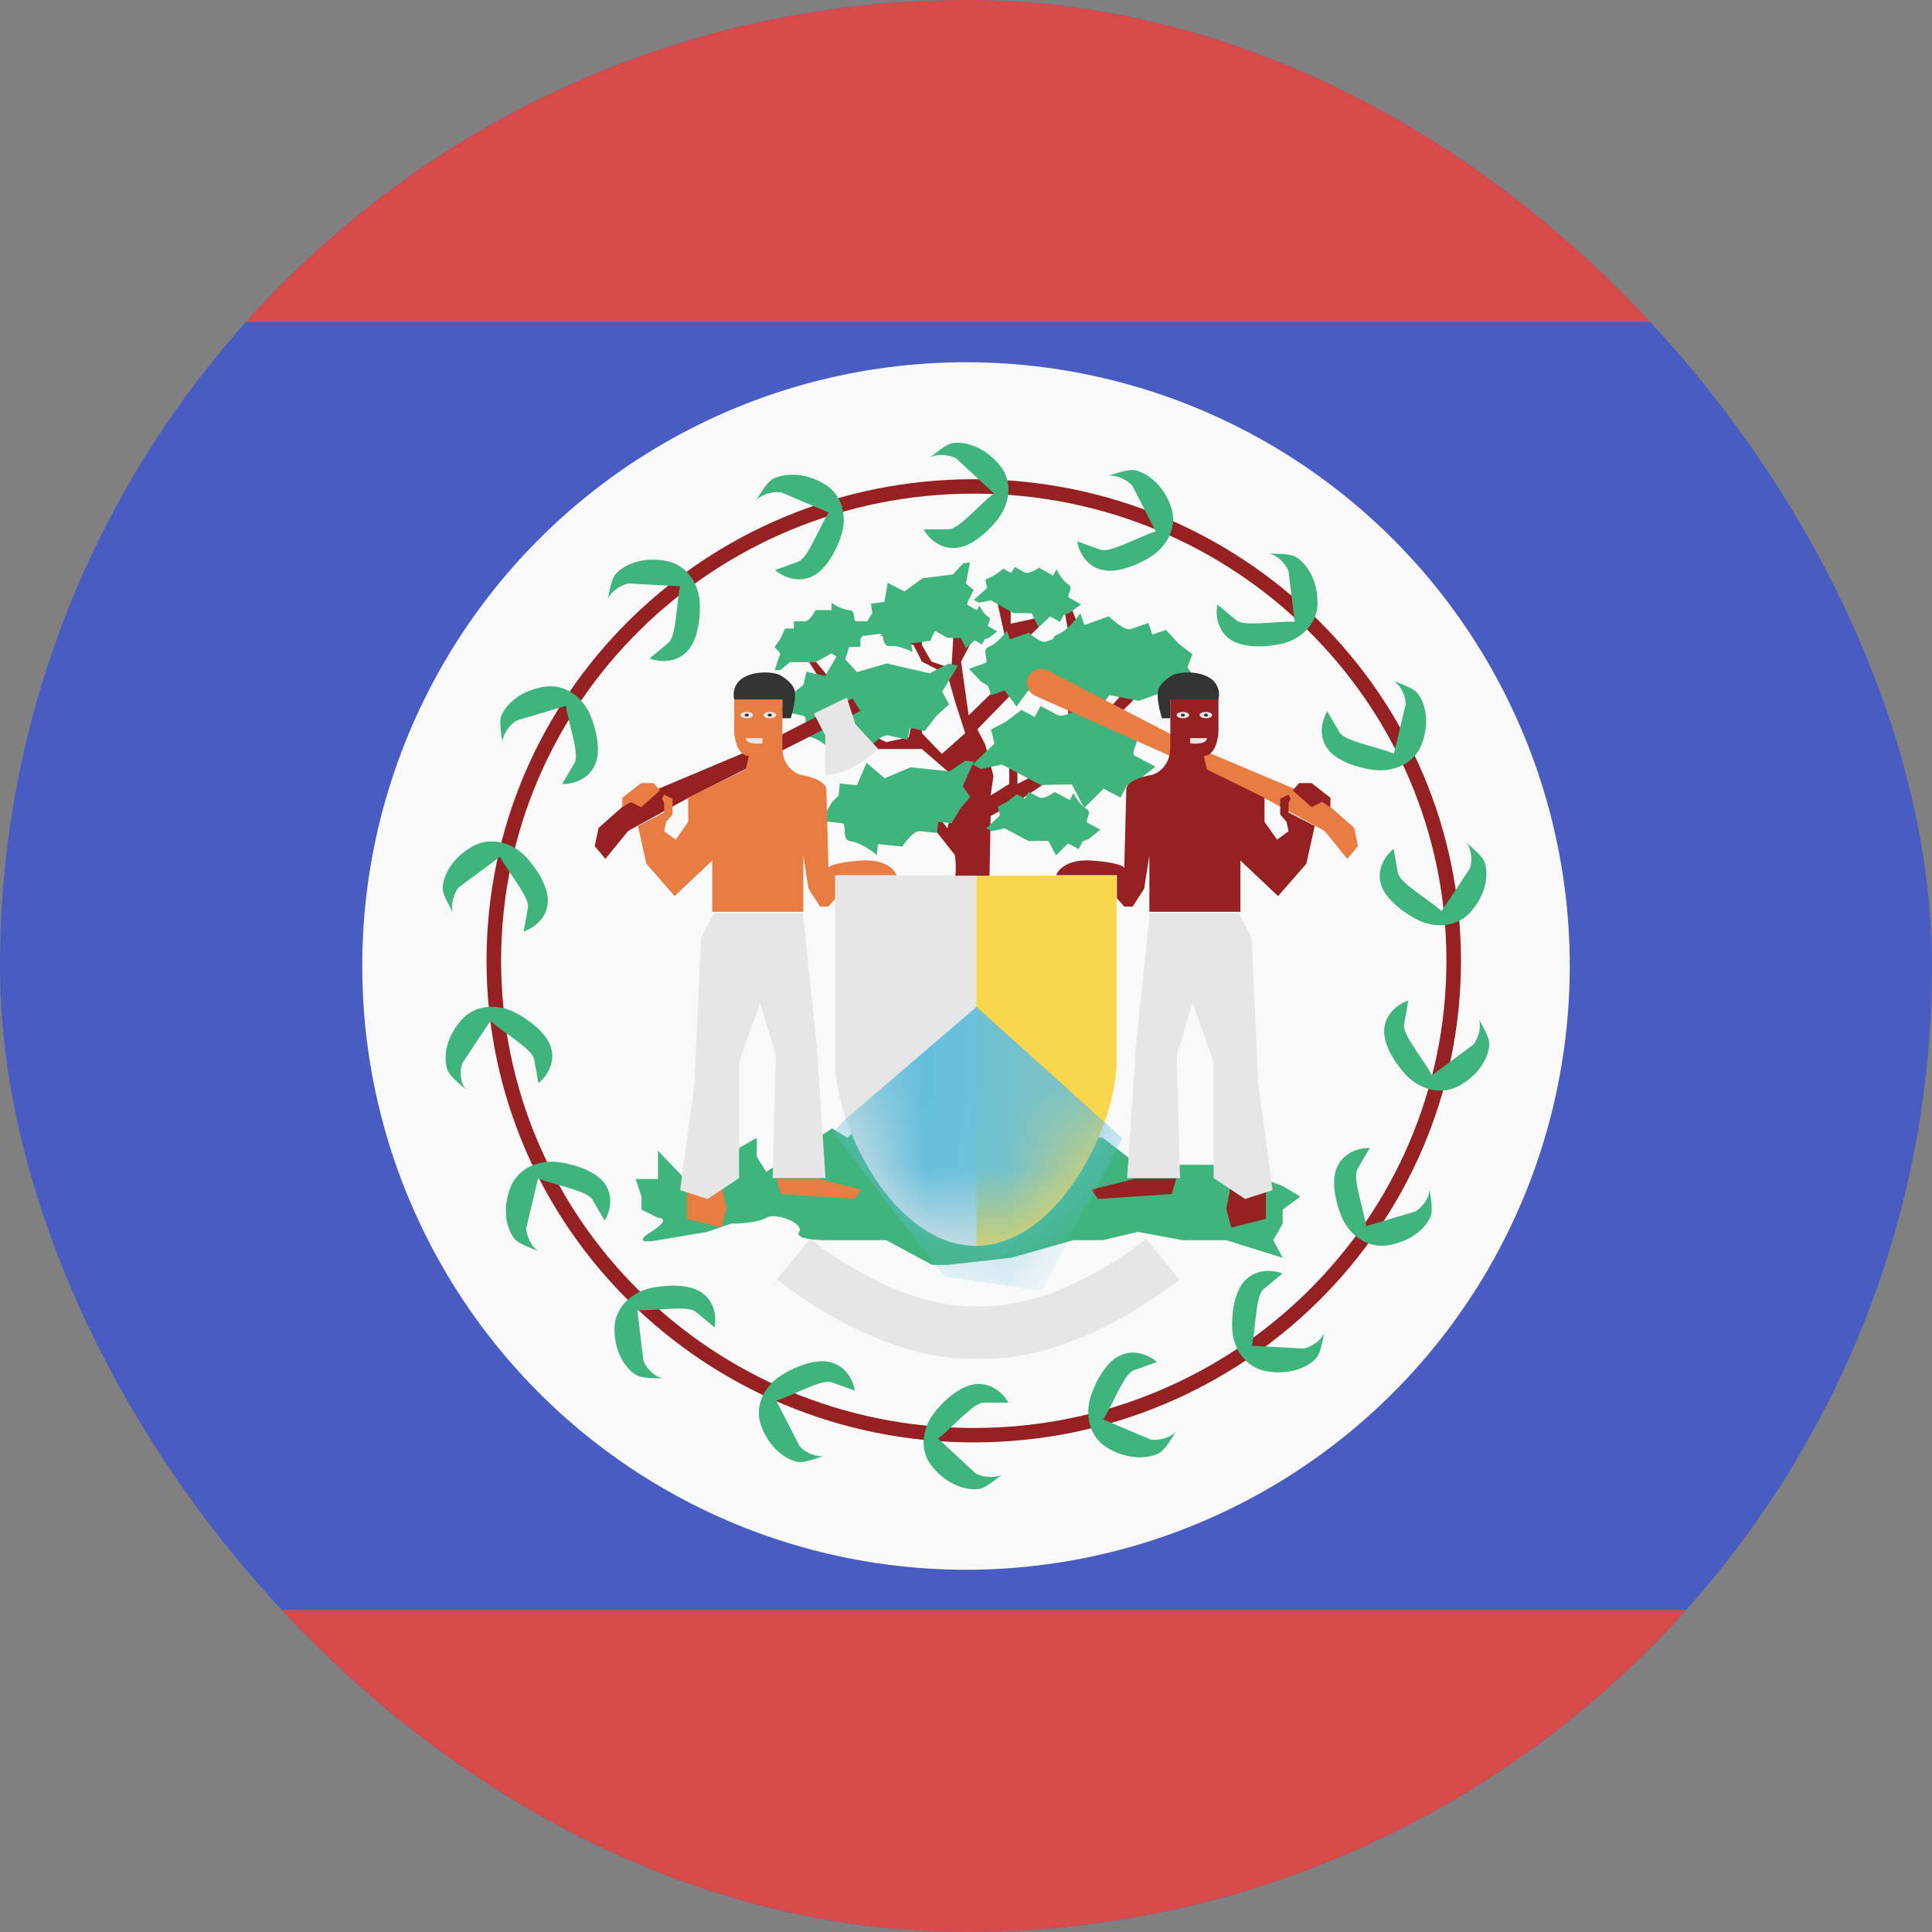 <svg width="24" height="24" viewBox="0 0 24 24" fill="none" xmlns="http://www.w3.org/2000/svg">
<rect x="0" y="0" width="24" height="24" fill="#808080" stroke="none"/>
<g clip-path="url(#clip0_440_1215)">
<rect width="24" height="24" rx="12" fill="#485CC2"/>
<path d="M0 20H24V24H0V20Z" fill="#D74B4B"/>
<path d="M0 0H24V4H0V0Z" fill="#D74B4B"/>
<circle cx="12" cy="12" r="7.5" fill="#F9F9F9"/>
<path d="M8.174 14.646H7.896L7.969 14.865V15.026L8.174 15.128C8.237 15.128 8.308 15.163 8.086 15.303C7.864 15.444 8.052 15.43 8.174 15.406L8.787 15.303L9.08 15.201C9.187 15.201 9.425 15.186 9.518 15.128C9.635 15.055 10 15.201 9.927 15.303C9.869 15.385 10.117 15.406 10.249 15.406H11.009L11.579 15.713H11.769L12.558 15.625L12.821 15.552L13.332 15.406H13.698L14.136 15.303L14.692 15.406H15.232L15.934 15.625L15.817 15.406L15.934 15.201V15.026L16.153 14.865L15.934 14.733L15.232 14.47H14.136L13.698 14.134L10.79 13.886L10.527 14.134L10.336 14.017L9.518 14.558L9.401 14.368V14.134L8.51 14.646L8.174 14.295V14.646Z" fill="#3FB47C"/>
<path d="M9.652 15.892C9.867 16.069 10.239 16.323 10.675 16.528C11.106 16.731 11.634 16.902 12.151 16.876C12.668 16.902 13.195 16.731 13.627 16.528C14.063 16.323 14.435 16.069 14.65 15.892L14.237 15.39C14.061 15.535 13.734 15.759 13.35 15.94C12.962 16.123 12.514 16.245 12.151 16.227C11.788 16.245 11.34 16.123 10.951 15.94C10.567 15.759 10.241 15.535 10.065 15.39L9.652 15.892Z" fill="#E6E6E6"/>
<path d="M11.862 10.896C11.883 10.827 11.871 10.685 11.862 10.622L11.452 10.1L11.571 10.032L11.768 10.288L11.819 10.1L11.768 9.578L11.452 9.305H10.827L10.348 8.946L10.639 8.886L10.707 9.065L11.007 9.219L11.289 9.159L11.349 8.886H11.452V9.108L11.7 9.365L11.99 9.108L11.862 8.706L11.768 8.381L11.452 8.219L11.349 8.013L10.938 7.894L11.135 7.842L11.349 7.894V7.637L11.452 7.68V8.013L11.571 8.219L11.819 8.304L11.862 7.577L12.136 7.842L11.939 8.219L12.033 8.886L12.367 8.561V8.219L12.512 8.073L12.469 7.842L12.367 7.38L12.555 7.423V7.748L13.059 7.637L12.675 8.013H13.299L13.222 7.577L13.299 7.526L13.444 7.894L13.53 8.304L12.675 8.381L12.512 8.304L12.469 8.467H12.717L12.141 9.06L12.24 9.252L12.341 9.64L12.306 9.882L12.537 9.738V9.407H12.639V9.738L12.954 9.578L13.299 9.305L13.252 8.579C13.281 8.568 13.339 8.551 13.339 8.579C13.339 8.607 13.36 9.039 13.371 9.252L14.046 8.506L14.12 8.561V8.611L14.071 8.706L13.119 9.64L12.675 9.934L12.306 10.137L12.292 10.896H11.862Z" fill="#962122"/>
<path d="M10.267 8.567L10.018 8.173L9.951 7.997L10.267 8.379L10.394 8.512V7.997H10.497V8.379L10.582 8.512L10.267 8.567Z" fill="#962122"/>
<path d="M9.693 8.116L9.623 8.325H9.693L9.812 8.226H10.131L10.33 8.116L10.489 8.226L10.549 8.036H10.688V7.937L10.738 7.877L10.807 7.718H10.638C10.589 7.718 10.638 7.579 10.549 7.579C10.477 7.579 10.373 7.519 10.33 7.489V7.579H10.131C10.108 7.625 10.049 7.718 10.002 7.718H9.862V7.808H9.753L9.693 7.937L9.623 8.036L9.693 8.116Z" fill="#3FB47C"/>
<path d="M12.262 7.304L12.098 7.452L12.159 7.486L12.312 7.459L12.589 7.616L12.816 7.618L12.9 7.792L13.046 7.657L13.167 7.726L13.216 7.639L13.289 7.612L13.428 7.508L13.281 7.424C13.237 7.4 13.349 7.303 13.271 7.259C13.209 7.224 13.148 7.12 13.125 7.073L13.081 7.151L12.908 7.053C12.865 7.082 12.768 7.134 12.726 7.11L12.605 7.042L12.561 7.119L12.466 7.065L12.35 7.149L12.241 7.201L12.262 7.304Z" fill="#3FB47C"/>
<path d="M11.527 7.693L11.406 7.803L11.45 7.828L11.564 7.808L11.769 7.924L11.937 7.926L11.999 8.054L12.107 7.954L12.197 8.005L12.233 7.941L12.287 7.921L12.39 7.844L12.281 7.782C12.249 7.764 12.332 7.692 12.274 7.66C12.228 7.634 12.183 7.557 12.166 7.522L12.133 7.58L12.005 7.507C11.973 7.529 11.902 7.567 11.871 7.55L11.781 7.499L11.748 7.557L11.678 7.517L11.592 7.578L11.511 7.617L11.527 7.693Z" fill="#3FB47C"/>
<path d="M11.999 7.247L12.049 6.986L11.966 6.997L11.838 7.135L11.457 7.185L11.236 7.347L11.028 7.241L10.986 7.477L10.819 7.499L10.835 7.618L10.784 7.698L10.726 7.9L10.929 7.873C10.988 7.865 10.951 8.04 11.058 8.026C11.144 8.014 11.278 8.07 11.334 8.099L11.32 7.991L11.559 7.96C11.579 7.901 11.635 7.78 11.692 7.773L11.859 7.751L11.845 7.643L11.976 7.626L12.027 7.462L12.095 7.331L11.999 7.247Z" fill="#3FB47C"/>
<path d="M11.96 9.767L12.098 9.46L11.992 9.449L11.795 9.582L11.31 9.532L10.99 9.668L10.765 9.476L10.644 9.755L10.432 9.733L10.417 9.884L10.332 9.968L10.201 10.199L10.458 10.226C10.534 10.233 10.437 10.438 10.573 10.452C10.682 10.463 10.831 10.57 10.892 10.622L10.906 10.486L11.209 10.517C11.252 10.45 11.355 10.318 11.428 10.325L11.64 10.347L11.654 10.21L11.821 10.227L11.932 10.04L12.053 9.899L11.96 9.767Z" fill="#3FB47C"/>
<path d="M11.704 8.591L11.9 8.27L11.784 8.244L11.547 8.364L11.018 8.242L10.645 8.348L10.422 8.105L10.25 8.397L10.018 8.344L9.98 8.509L9.875 8.59L9.698 8.828L9.979 8.893C10.062 8.912 9.926 9.124 10.075 9.159C10.194 9.186 10.345 9.325 10.405 9.391L10.44 9.242L10.771 9.318C10.827 9.25 10.96 9.118 11.039 9.136L11.271 9.189L11.305 9.04L11.487 9.082L11.636 8.889L11.79 8.75L11.704 8.591Z" fill="#3FB47C"/>
<path d="M12.353 9.237L12.082 9.497L12.187 9.553L12.446 9.497L12.927 9.751L13.315 9.744L13.468 10.036L13.709 9.798L13.919 9.908L13.998 9.758L14.121 9.708L14.353 9.523L14.097 9.388C14.022 9.348 14.208 9.178 14.073 9.106C13.965 9.049 13.855 8.876 13.814 8.797L13.742 8.932L13.442 8.774C13.37 8.825 13.208 8.919 13.136 8.881L12.925 8.77L12.854 8.906L12.689 8.819L12.495 8.966L12.311 9.061L12.353 9.237Z" fill="#3FB47C"/>
<path d="M12.422 10.128L12.253 10.29L12.319 10.325L12.48 10.29L12.78 10.449L13.022 10.444L13.118 10.626L13.268 10.478L13.399 10.547L13.449 10.453L13.525 10.422L13.67 10.306L13.511 10.222C13.464 10.198 13.58 10.091 13.495 10.047C13.428 10.011 13.359 9.903 13.334 9.854L13.289 9.938L13.101 9.839C13.057 9.871 12.956 9.93 12.911 9.906L12.779 9.837L12.735 9.921L12.632 9.867L12.511 9.959L12.396 10.019L12.422 10.128Z" fill="#3FB47C"/>
<path d="M13.527 8.313L13.698 8.532L13.615 8.562L13.431 8.493L13.053 8.627L12.771 8.58L12.628 8.777L12.478 8.577L12.312 8.636L12.271 8.518L12.186 8.467L12.037 8.308L12.238 8.237C12.297 8.216 12.18 8.071 12.286 8.034C12.371 8.004 12.47 7.889 12.508 7.836L12.546 7.942L12.782 7.859C12.829 7.904 12.938 7.99 12.994 7.97L13.16 7.911L13.197 8.018L13.327 7.972L13.453 8.101L13.577 8.19L13.527 8.313Z" fill="#3FB47C"/>
<path d="M14.751 8.292L14.977 8.594L14.87 8.631L14.631 8.534L14.145 8.706L13.779 8.635L13.598 8.899L13.399 8.624L13.186 8.699L13.129 8.538L13.019 8.468L12.822 8.247L13.08 8.156C13.156 8.129 13 7.93 13.137 7.881C13.246 7.843 13.371 7.69 13.42 7.618L13.471 7.764L13.775 7.656C13.837 7.719 13.979 7.839 14.052 7.813L14.265 7.738L14.316 7.883L14.483 7.824L14.648 8.002L14.812 8.126L14.751 8.292Z" fill="#3FB47C"/>
<path d="M7.388 10.51L7.52 10.67L7.803 10.322L8.011 10.208L8.553 9.911L10.688 8.832L10.589 8.676L9.378 9.294L8.18 9.798L7.756 10.001L7.436 10.284L7.388 10.51Z" fill="#962122"/>
<path d="M10.519 8.665L10.111 8.865L10.252 9.137V9.628C10.555 9.609 10.816 9.403 10.908 9.302L10.626 8.996L10.519 8.665Z" fill="#E6E6E6"/>
<path d="M7.925 10.261L8.029 10.729L8.38 11.132L8.848 10.69V11.327H9.979V10.625L10.044 11.041L10.187 11.262H10.291L10.382 11.158V10.872H11.136C11.114 10.803 10.995 10.669 10.694 10.69C10.392 10.711 10.299 10.759 10.291 10.781L10.265 9.793C10.26 9.754 10.189 9.666 9.94 9.624C9.866 9.602 9.719 9.504 9.719 9.286V8.688H9.121V9.091C9.125 9.191 9.168 9.39 9.303 9.39L9.264 9.559L8.549 9.91V10.209L8.393 10.43L8.25 10.326L8.276 10.209L8.354 10.118V9.923L8.25 9.871L8.224 9.923L8.25 9.975V10.092L7.925 10.261Z" fill="#E77D42"/>
<path d="M7.73 10.027V9.91L7.964 9.728H8.12L8.198 9.819L7.964 10.027L7.834 9.962L7.73 10.027Z" fill="#E77D42"/>
<path d="M9.264 8.402C9.108 8.475 9.103 8.623 9.121 8.688H9.719V8.922H9.823C9.844 8.857 9.885 8.701 9.875 8.597C9.864 8.493 9.732 8.406 9.667 8.376C9.597 8.354 9.42 8.329 9.264 8.402Z" fill="#333333"/>
<path d="M9.472 9.169H9.264C9.264 9.242 9.402 9.243 9.472 9.234V9.169Z" fill="#E6E6E6"/>
<path d="M9.355 8.883C9.355 8.905 9.32 8.922 9.277 8.922C9.234 8.922 9.199 8.905 9.199 8.883C9.199 8.861 9.234 8.844 9.277 8.844C9.32 8.844 9.355 8.861 9.355 8.883Z" fill="#E6E6E6"/>
<path d="M9.641 8.883C9.641 8.905 9.606 8.922 9.563 8.922C9.52 8.922 9.485 8.905 9.485 8.883C9.485 8.861 9.52 8.844 9.563 8.844C9.606 8.844 9.641 8.861 9.641 8.883Z" fill="#E6E6E6"/>
<path d="M9.303 8.883C9.303 8.893 9.291 8.901 9.277 8.901C9.262 8.901 9.251 8.893 9.251 8.883C9.251 8.873 9.262 8.865 9.277 8.865C9.291 8.865 9.303 8.873 9.303 8.883Z" fill="#333333"/>
<path d="M9.589 8.883C9.589 8.893 9.577 8.901 9.563 8.901C9.548 8.901 9.537 8.893 9.537 8.883C9.537 8.873 9.548 8.865 9.563 8.865C9.577 8.865 9.589 8.873 9.589 8.883Z" fill="#333333"/>
<path d="M8.531 15.14V14.805L8.962 14.703L9.024 15.017L8.962 15.25L8.531 15.14Z" fill="#E77D42"/>
<path d="M9.701 14.833L9.646 14.641H10.152L10.699 14.778L10.617 14.894L9.701 14.833Z" fill="#E77D42"/>
<path d="M8.709 11.653L8.867 11.345H9.974L10.145 12.986L10.255 14.634H9.598L9.639 13.109L9.441 12.46L9.181 13.191V14.634L8.791 14.894L8.449 14.785L8.627 13.465L8.709 11.653Z" fill="#E6E6E6"/>
<path d="M16.869 10.51L16.737 10.67L16.454 10.322L16.246 10.208L15.704 9.911L12.863 8.645C12.774 8.605 12.734 8.501 12.774 8.412C12.816 8.32 12.925 8.282 13.015 8.329L14.88 9.294L16.077 9.798L16.501 10.001L16.822 10.284L16.869 10.51Z" fill="#E77D42"/>
<path d="M16.332 10.261L16.228 10.729L15.877 11.132L15.409 10.69V11.327H14.278V10.625L14.213 11.041L14.07 11.262H13.966L13.875 11.158V10.872H13.121C13.143 10.803 13.262 10.669 13.563 10.69C13.865 10.711 13.958 10.759 13.966 10.781L13.992 9.793C13.997 9.754 14.068 9.666 14.317 9.624C14.391 9.602 14.538 9.504 14.538 9.286V8.688H15.136V9.091C15.132 9.191 15.089 9.39 14.954 9.39L14.993 9.559L15.708 9.91V10.209L15.864 10.43L16.007 10.326L15.981 10.209L15.903 10.118V9.923L16.007 9.871L16.033 9.923L16.007 9.975V10.092L16.332 10.261Z" fill="#962122"/>
<path d="M16.527 10.027V9.91L16.293 9.728H16.137L16.059 9.819L16.293 10.027L16.423 9.962L16.527 10.027Z" fill="#962122"/>
<path d="M14.993 8.402C15.149 8.475 15.154 8.623 15.136 8.688H14.538V8.922H14.434C14.413 8.857 14.372 8.701 14.382 8.597C14.393 8.493 14.525 8.406 14.59 8.376C14.66 8.354 14.837 8.329 14.993 8.402Z" fill="#333333"/>
<path d="M14.785 9.169H14.993C14.993 9.242 14.855 9.243 14.785 9.234V9.169Z" fill="#E6E6E6"/>
<path d="M14.902 8.883C14.902 8.905 14.937 8.922 14.98 8.922C15.023 8.922 15.058 8.905 15.058 8.883C15.058 8.861 15.023 8.844 14.98 8.844C14.937 8.844 14.902 8.861 14.902 8.883Z" fill="#E6E6E6"/>
<path d="M14.616 8.883C14.616 8.905 14.651 8.922 14.694 8.922C14.737 8.922 14.772 8.905 14.772 8.883C14.772 8.861 14.737 8.844 14.694 8.844C14.651 8.844 14.616 8.861 14.616 8.883Z" fill="#E6E6E6"/>
<path d="M14.954 8.883C14.954 8.893 14.966 8.901 14.98 8.901C14.995 8.901 15.006 8.893 15.006 8.883C15.006 8.873 14.995 8.865 14.98 8.865C14.966 8.865 14.954 8.873 14.954 8.883Z" fill="#333333"/>
<path d="M14.668 8.883C14.668 8.893 14.68 8.901 14.694 8.901C14.709 8.901 14.72 8.893 14.72 8.883C14.72 8.873 14.709 8.865 14.694 8.865C14.68 8.865 14.668 8.873 14.668 8.883Z" fill="#333333"/>
<path d="M15.726 15.14V14.805L15.295 14.703L15.233 15.017L15.295 15.25L15.726 15.14Z" fill="#962122"/>
<path d="M14.556 14.833L14.611 14.641H14.105L13.558 14.778L13.64 14.894L14.556 14.833Z" fill="#962122"/>
<path d="M15.548 11.653L15.39 11.345H14.283L14.112 12.986L14.002 14.634H14.659L14.618 13.109L14.816 12.46L15.076 13.191V14.634L15.466 14.894L15.808 14.785L15.63 13.465L15.548 11.653Z" fill="#E6E6E6"/>
<path d="M13.87 10.878H12.115L12.115 15.477C13.147 15.477 13.87 13.983 13.87 13.188V10.878Z" fill="#F8D74C"/>
<path d="M10.374 10.878H12.129L12.129 15.477C11.097 15.477 10.374 13.983 10.374 13.188V10.878Z" fill="#E6E6E6"/>
<mask id="mask0_440_1215" style="mask-type:alpha" maskUnits="userSpaceOnUse" x="10" y="10" width="4" height="6">
<path d="M13.87 10.878H12.115L12.115 15.477C13.147 15.477 13.87 13.983 13.87 13.188V10.878Z" fill="#F8D74C"/>
<path d="M10.374 10.878H12.129L12.129 15.477C11.097 15.477 10.374 13.983 10.374 13.188V10.878Z" fill="#E6E6E6"/>
</mask>
<g mask="url(#mask0_440_1215)">
<path d="M12.13 12.508L10.48 13.923L10.35 14.072L11.734 15.859L12.944 16.033L13.943 14.14L12.13 12.508Z" fill="#64BEDB"/>
</g>
<path fill-rule="evenodd" clip-rule="evenodd" d="M12.097 17.739C15.339 17.739 17.968 15.141 17.968 11.935C17.968 8.73 15.339 6.132 12.097 6.132C8.854 6.132 6.225 8.73 6.225 11.935C6.225 15.141 8.854 17.739 12.097 17.739ZM12.097 17.918C15.439 17.918 18.149 15.24 18.149 11.935C18.149 8.631 15.439 5.953 12.097 5.953C8.754 5.953 6.044 8.631 6.044 11.935C6.044 15.24 8.754 17.918 12.097 17.918Z" fill="#962122"/>
<path d="M11.551 5.685C11.546 5.69 11.541 5.694 11.536 5.698C11.54 5.694 11.546 5.689 11.551 5.685C11.618 5.629 11.743 5.531 11.811 5.51C11.903 5.482 12.178 5.496 12.41 5.768C12.597 5.985 12.532 6.262 12.41 6.43C12.326 6.546 12.102 6.784 11.882 6.806C11.662 6.828 11.518 6.662 11.473 6.576H11.778C11.849 6.576 11.948 6.49 12.016 6.43C12.136 6.323 12.255 6.197 12.347 6.13L11.882 5.698C11.77 5.636 11.615 5.641 11.551 5.685Z" fill="#3FB47C"/>
<path d="M13.763 5.914C13.757 5.917 13.75 5.919 13.745 5.921C13.75 5.919 13.756 5.916 13.763 5.914C13.845 5.884 13.997 5.834 14.068 5.838C14.164 5.842 14.418 5.948 14.542 6.282C14.642 6.55 14.485 6.788 14.313 6.904C14.193 6.985 13.9 7.133 13.686 7.079C13.472 7.026 13.394 6.821 13.381 6.725L13.668 6.828C13.735 6.852 13.858 6.804 13.942 6.771C14.092 6.712 14.248 6.634 14.357 6.601L14.069 6.038C13.986 5.942 13.838 5.894 13.763 5.914Z" fill="#3FB47C"/>
<path d="M15.762 6.878C15.755 6.878 15.749 6.878 15.743 6.878C15.749 6.877 15.755 6.877 15.762 6.878C15.851 6.876 16.01 6.881 16.076 6.908C16.164 6.945 16.366 7.131 16.367 7.487C16.368 7.771 16.139 7.943 15.937 7.994C15.796 8.029 15.47 8.069 15.287 7.946C15.104 7.823 15.102 7.604 15.123 7.51L15.357 7.704C15.411 7.749 15.543 7.746 15.634 7.743C15.796 7.738 15.969 7.717 16.083 7.724L16.007 7.097C15.962 6.979 15.84 6.884 15.762 6.878Z" fill="#3FB47C"/>
<path d="M17.308 8.458C17.301 8.456 17.295 8.454 17.289 8.452C17.296 8.453 17.302 8.456 17.308 8.458C17.391 8.487 17.54 8.546 17.592 8.593C17.662 8.658 17.787 8.9 17.665 9.235C17.568 9.503 17.293 9.587 17.085 9.566C16.941 9.552 16.621 9.479 16.491 9.302C16.362 9.125 16.436 8.918 16.488 8.837L16.641 9.098C16.676 9.158 16.802 9.2 16.888 9.228C17.041 9.278 17.211 9.317 17.316 9.362L17.462 8.748C17.46 8.621 17.379 8.491 17.308 8.458Z" fill="#3FB47C"/>
<path d="M18.213 10.467C18.208 10.462 18.203 10.458 18.198 10.454C18.203 10.458 18.208 10.462 18.213 10.467C18.281 10.522 18.401 10.627 18.433 10.689C18.477 10.774 18.511 11.044 18.28 11.317C18.096 11.536 17.809 11.522 17.621 11.432C17.491 11.37 17.215 11.193 17.154 10.983C17.094 10.773 17.235 10.603 17.312 10.545L17.365 10.842C17.378 10.911 17.481 10.992 17.552 11.048C17.679 11.146 17.825 11.241 17.908 11.318L18.258 10.791C18.3 10.671 18.268 10.521 18.213 10.467Z" fill="#3FB47C"/>
<path d="M18.369 12.66C18.366 12.654 18.362 12.648 18.359 12.643C18.363 12.648 18.366 12.653 18.369 12.66C18.414 12.734 18.49 12.874 18.499 12.943C18.511 13.037 18.449 13.303 18.138 13.482C17.889 13.625 17.624 13.514 17.478 13.367C17.377 13.264 17.179 13.005 17.195 12.787C17.211 12.569 17.402 12.457 17.495 12.429L17.442 12.726C17.43 12.794 17.499 12.906 17.547 12.982C17.632 13.118 17.737 13.256 17.788 13.357L18.299 12.979C18.38 12.881 18.402 12.729 18.369 12.66Z" fill="#3FB47C"/>
<path d="M17.757 14.773C17.756 14.766 17.754 14.76 17.753 14.754C17.755 14.76 17.756 14.766 17.757 14.773C17.773 14.859 17.796 15.015 17.78 15.083C17.759 15.176 17.609 15.404 17.255 15.467C16.971 15.518 16.761 15.324 16.675 15.136C16.616 15.006 16.519 14.695 16.61 14.496C16.7 14.296 16.918 14.256 17.016 14.261L16.863 14.522C16.828 14.582 16.854 14.711 16.872 14.799C16.906 14.955 16.956 15.12 16.969 15.232L17.58 15.05C17.69 14.985 17.764 14.85 17.757 14.773Z" fill="#3FB47C"/>
<path d="M16.45 16.552C16.451 16.545 16.452 16.539 16.453 16.533C16.453 16.539 16.452 16.546 16.45 16.552C16.436 16.638 16.404 16.793 16.365 16.852C16.313 16.931 16.093 17.095 15.738 17.035C15.454 16.987 15.323 16.733 15.308 16.528C15.297 16.385 15.314 16.061 15.468 15.904C15.622 15.747 15.841 15.783 15.931 15.82L15.697 16.014C15.643 16.059 15.623 16.188 15.61 16.277C15.587 16.435 15.578 16.607 15.551 16.717L16.189 16.752C16.314 16.729 16.43 16.627 16.45 16.552Z" fill="#3FB47C"/>
<path d="M14.607 17.782C14.61 17.776 14.613 17.77 14.616 17.765C14.614 17.771 14.611 17.776 14.607 17.782C14.564 17.858 14.48 17.992 14.423 18.035C14.347 18.092 14.083 18.172 13.771 17.995C13.521 17.854 13.485 17.572 13.542 17.373C13.581 17.235 13.709 16.936 13.908 16.841C14.107 16.745 14.3 16.853 14.372 16.919L14.085 17.022C14.019 17.046 13.956 17.16 13.913 17.24C13.837 17.38 13.768 17.539 13.705 17.633L14.292 17.882C14.418 17.902 14.562 17.845 14.607 17.782Z" fill="#3FB47C"/>
<path d="M12.449 18.315C12.454 18.31 12.459 18.306 12.464 18.302C12.46 18.306 12.454 18.311 12.449 18.315C12.382 18.371 12.257 18.469 12.189 18.49C12.097 18.518 11.822 18.504 11.59 18.232C11.403 18.015 11.468 17.738 11.59 17.57C11.674 17.454 11.898 17.216 12.118 17.194C12.338 17.172 12.482 17.338 12.527 17.424H12.222C12.151 17.424 12.052 17.51 11.984 17.57C11.864 17.677 11.745 17.802 11.653 17.87L12.118 18.302C12.23 18.363 12.385 18.359 12.449 18.315Z" fill="#3FB47C"/>
<path d="M10.237 18.085C10.243 18.083 10.25 18.081 10.255 18.079C10.25 18.081 10.244 18.084 10.237 18.085C10.155 18.116 10.003 18.166 9.932 18.162C9.836 18.158 9.583 18.052 9.458 17.718C9.358 17.45 9.515 17.212 9.687 17.096C9.807 17.015 10.1 16.867 10.314 16.921C10.528 16.974 10.606 17.179 10.619 17.275L10.332 17.172C10.265 17.148 10.142 17.196 10.058 17.229C9.908 17.288 9.752 17.366 9.643 17.399L9.931 17.962C10.014 18.058 10.162 18.106 10.237 18.085Z" fill="#3FB47C"/>
<path d="M8.238 17.122C8.245 17.122 8.251 17.122 8.257 17.122C8.251 17.123 8.244 17.123 8.238 17.122C8.149 17.124 7.99 17.119 7.924 17.091C7.836 17.055 7.634 16.869 7.633 16.513C7.632 16.229 7.861 16.057 8.063 16.006C8.204 15.971 8.53 15.931 8.713 16.054C8.896 16.177 8.898 16.396 8.877 16.49L8.643 16.296C8.589 16.251 8.457 16.254 8.366 16.257C8.205 16.262 8.031 16.283 7.917 16.276L7.993 16.903C8.038 17.021 8.16 17.116 8.238 17.122Z" fill="#3FB47C"/>
<path d="M6.692 15.541C6.699 15.544 6.705 15.546 6.711 15.548C6.705 15.547 6.698 15.544 6.692 15.541C6.609 15.513 6.46 15.454 6.408 15.407C6.338 15.342 6.213 15.1 6.335 14.765C6.432 14.497 6.707 14.413 6.915 14.434C7.059 14.448 7.379 14.521 7.509 14.698C7.638 14.875 7.564 15.082 7.511 15.163L7.359 14.902C7.324 14.842 7.198 14.8 7.112 14.772C6.959 14.722 6.789 14.683 6.684 14.638L6.538 15.252C6.54 15.379 6.621 15.509 6.692 15.541Z" fill="#3FB47C"/>
<path d="M5.787 13.533C5.792 13.538 5.797 13.542 5.802 13.546C5.797 13.542 5.792 13.538 5.787 13.533C5.719 13.478 5.599 13.373 5.567 13.311C5.523 13.226 5.489 12.956 5.72 12.683C5.904 12.464 6.191 12.478 6.379 12.568C6.51 12.63 6.785 12.807 6.846 13.017C6.906 13.227 6.766 13.397 6.688 13.455L6.635 13.158C6.622 13.089 6.519 13.008 6.448 12.952C6.321 12.854 6.175 12.759 6.092 12.682L5.742 13.209C5.7 13.329 5.732 13.479 5.787 13.533Z" fill="#3FB47C"/>
<path d="M5.631 11.34C5.634 11.346 5.638 11.352 5.641 11.357C5.637 11.352 5.634 11.347 5.631 11.34C5.586 11.266 5.51 11.126 5.501 11.057C5.489 10.963 5.551 10.698 5.862 10.518C6.111 10.375 6.376 10.486 6.522 10.633C6.623 10.736 6.821 10.995 6.805 11.213C6.789 11.431 6.598 11.543 6.505 11.571L6.558 11.274C6.57 11.206 6.501 11.094 6.453 11.018C6.368 10.882 6.263 10.744 6.212 10.643L5.701 11.021C5.62 11.119 5.598 11.271 5.631 11.34Z" fill="#3FB47C"/>
<path d="M6.243 9.227C6.245 9.234 6.246 9.24 6.247 9.246C6.245 9.24 6.244 9.234 6.243 9.227C6.227 9.141 6.204 8.985 6.22 8.917C6.241 8.824 6.391 8.596 6.745 8.533C7.029 8.482 7.239 8.676 7.325 8.864C7.384 8.994 7.481 9.305 7.39 9.504C7.3 9.704 7.082 9.744 6.984 9.739L7.137 9.478C7.172 9.418 7.146 9.289 7.128 9.201C7.094 9.045 7.044 8.88 7.031 8.768L6.42 8.95C6.31 9.015 6.236 9.15 6.243 9.227Z" fill="#3FB47C"/>
<path d="M7.55 7.448C7.549 7.455 7.548 7.461 7.547 7.467C7.547 7.461 7.548 7.455 7.55 7.448C7.564 7.362 7.597 7.207 7.635 7.148C7.687 7.069 7.907 6.905 8.262 6.965C8.546 7.013 8.677 7.267 8.692 7.472C8.703 7.615 8.686 7.939 8.532 8.096C8.378 8.253 8.159 8.217 8.069 8.18L8.303 7.986C8.357 7.941 8.377 7.812 8.39 7.723C8.413 7.565 8.422 7.393 8.449 7.283L7.811 7.248C7.686 7.271 7.57 7.373 7.55 7.448Z" fill="#3FB47C"/>
<path d="M9.393 6.218C9.39 6.224 9.387 6.23 9.384 6.235C9.386 6.229 9.389 6.224 9.393 6.218C9.436 6.142 9.52 6.008 9.577 5.965C9.654 5.908 9.917 5.828 10.229 6.005C10.479 6.146 10.515 6.429 10.458 6.627C10.419 6.765 10.291 7.064 10.092 7.159C9.893 7.254 9.7 7.147 9.628 7.081L9.915 6.978C9.981 6.954 10.044 6.84 10.087 6.76C10.163 6.62 10.232 6.461 10.295 6.367L9.708 6.118C9.582 6.098 9.438 6.155 9.393 6.218Z" fill="#3FB47C"/>
</g>
<defs>
<clipPath id="clip0_440_1215">
<rect width="24" height="24" rx="12" fill="white"/>
</clipPath>
</defs>
</svg>
